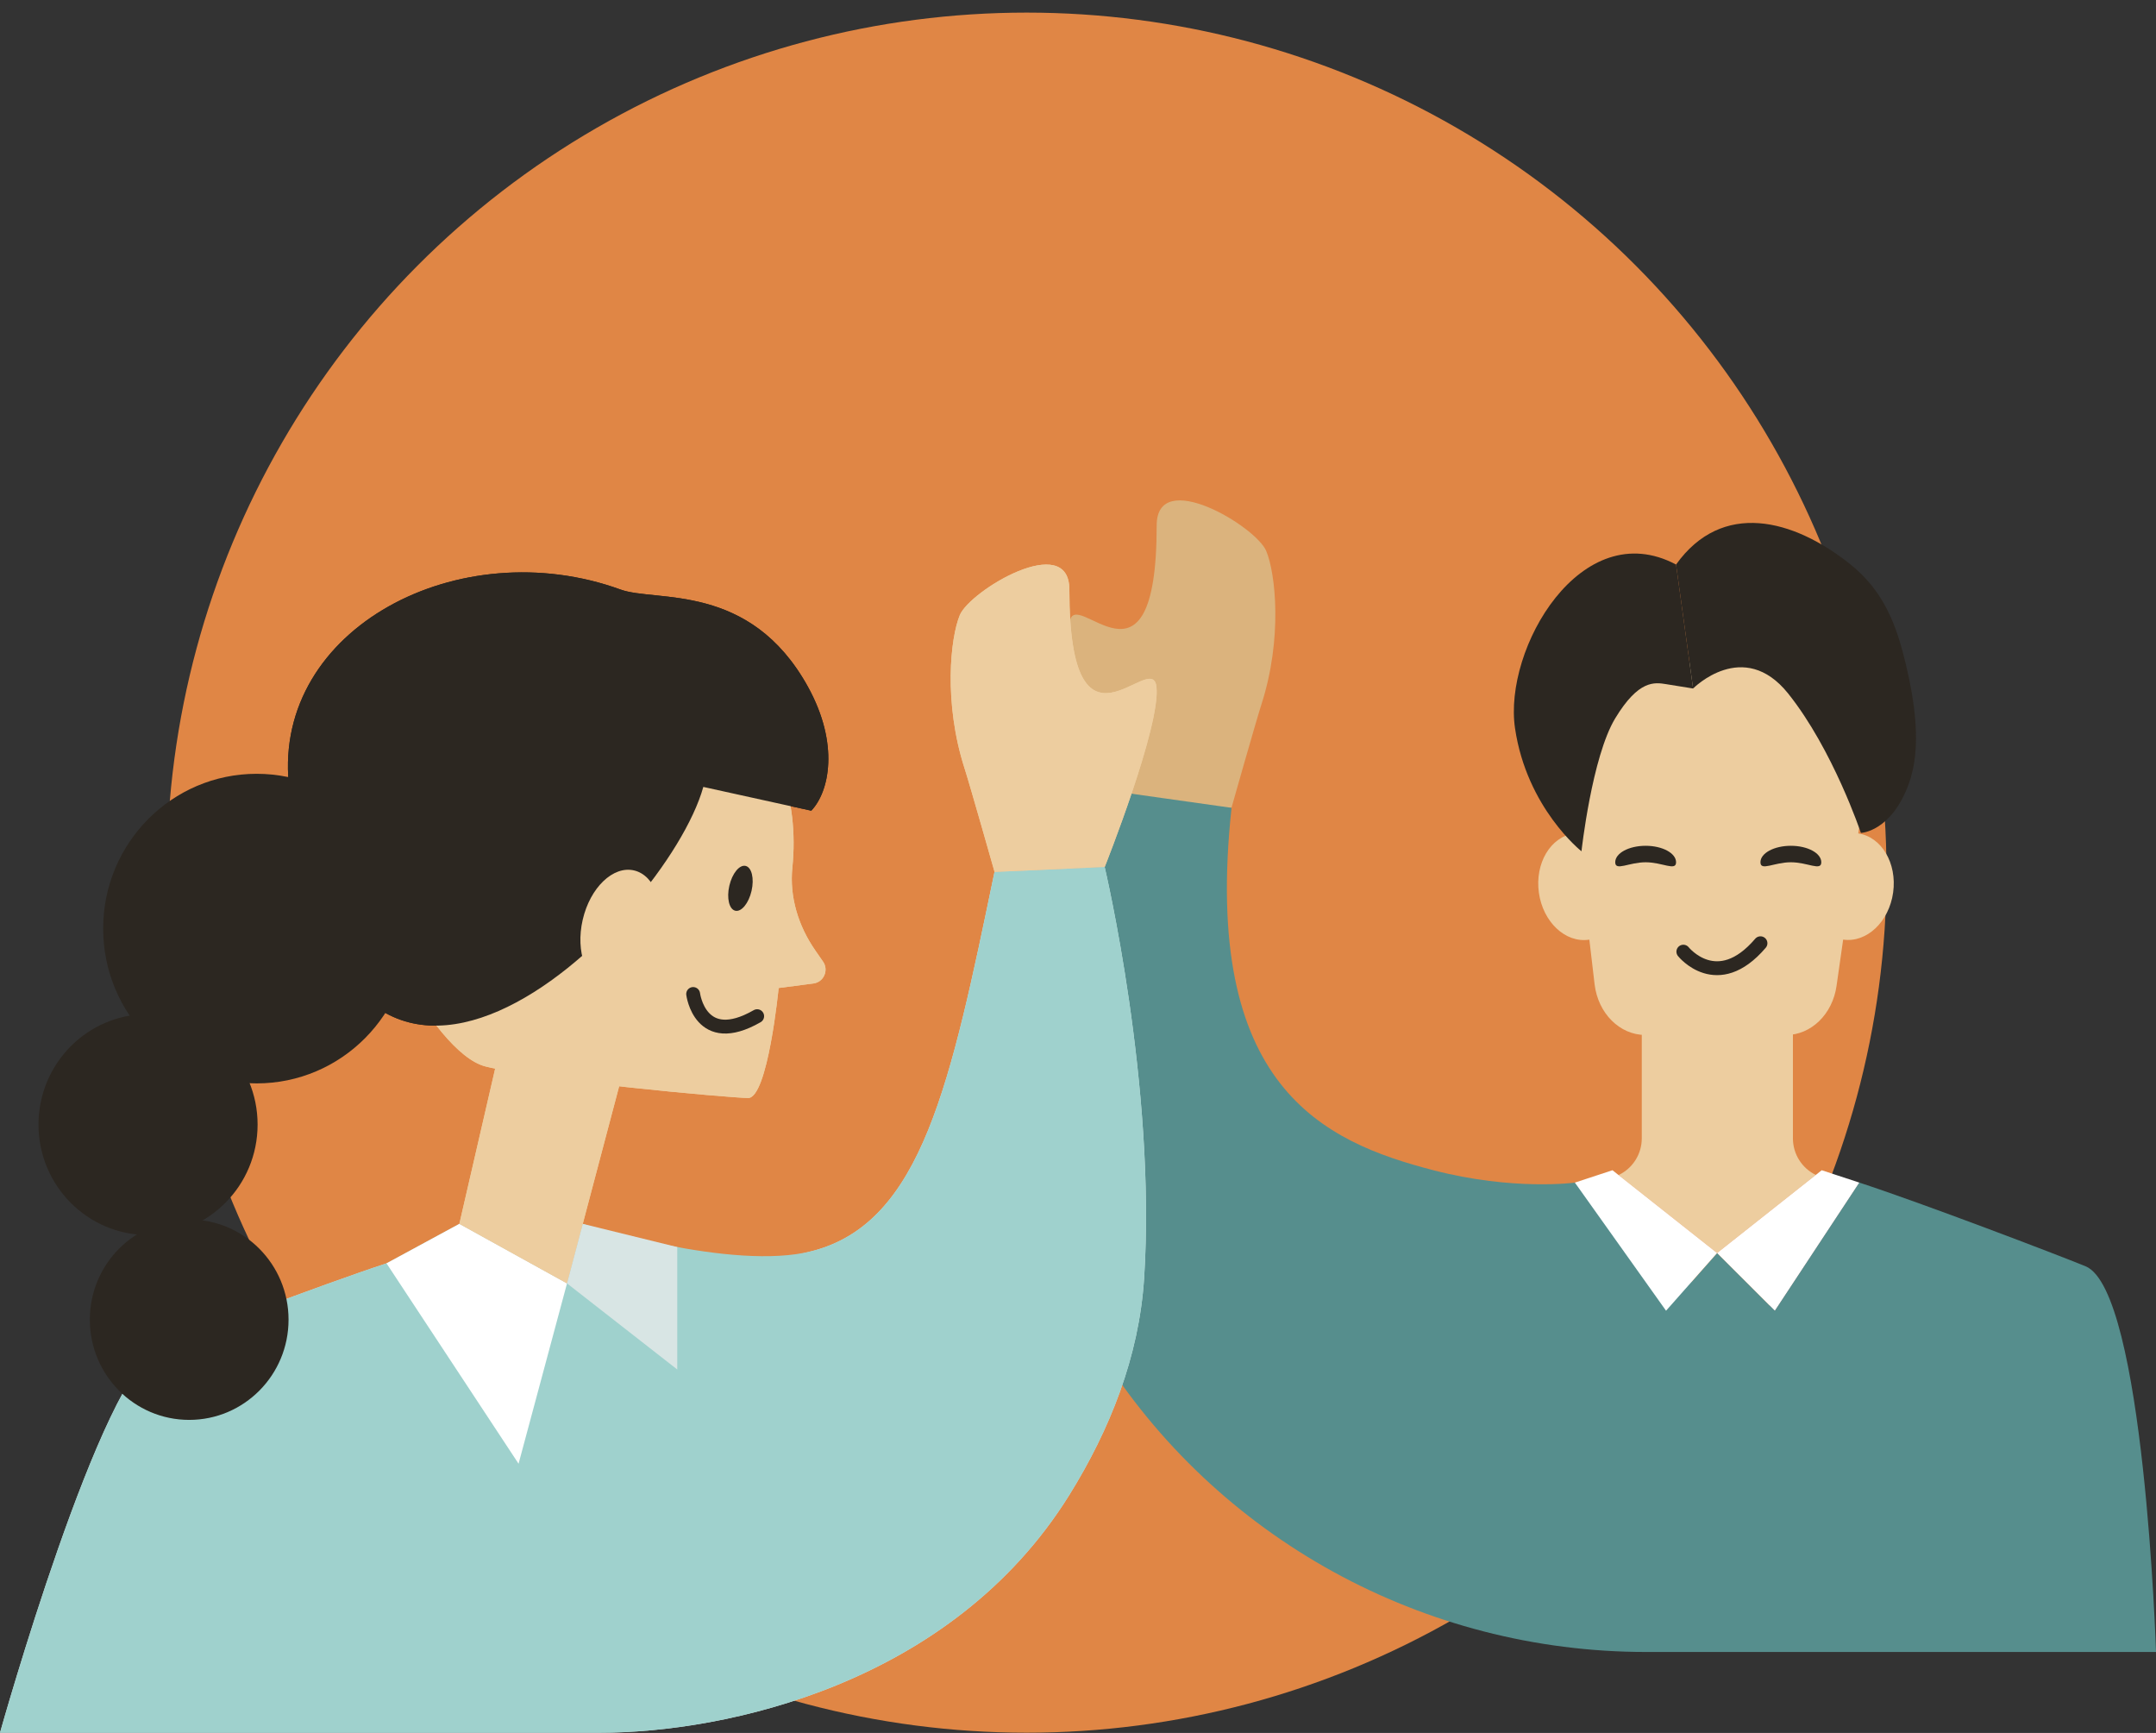 <svg width="168" height="135" viewBox="0 0 168 135" fill="none" xmlns="http://www.w3.org/2000/svg">
<rect x="0" y="0" width="168" height="135" fill="#333333" stroke="none"/>
<circle cx="80" cy="67.982" r="67" fill="#E08645"/>
<path d="M87.377 62.542C87.377 62.542 83 51.551 83.344 48.508C83.689 45.465 90.131 55.285 90.131 40.932C90.131 36.359 97.867 41.007 98.667 42.92C99.402 44.682 99.949 49.724 98.296 54.865C97.864 56.206 95.96 62.926 95.96 62.926L87.377 62.542Z" fill="#DBB37D"/>
<path d="M139.171 80.628H128.208C126.211 80.628 124.521 78.939 124.254 76.675L121.91 56.745C121.587 54.008 123.45 51.576 125.864 51.576H142.013C144.473 51.576 146.346 54.096 145.949 56.873L143.108 76.802C142.794 79.01 141.125 80.63 139.171 80.63V80.628Z" fill="#EDCD9F"/>
<path d="M147.517 69.528C147.834 67.243 146.608 65.181 144.778 64.923C142.948 64.665 141.208 66.308 140.891 68.593C140.573 70.878 141.799 72.94 143.629 73.198C145.459 73.457 147.199 71.813 147.517 69.528Z" fill="#EDCD9F"/>
<path d="M123.8 73.207C125.629 72.948 126.856 70.886 126.538 68.601C126.221 66.316 124.48 64.673 122.651 64.931C120.821 65.189 119.595 67.251 119.912 69.537C120.229 71.822 121.97 73.465 123.8 73.207Z" fill="#EDCD9F"/>
<path d="M131.931 53.636C131.931 53.636 135.848 49.665 139.339 54.03C142.831 58.395 145.005 64.886 145.005 64.886C145.005 64.886 147.365 64.816 148.736 61.064C149.737 58.326 149.284 54.72 148.307 50.953C147.633 48.356 146.621 45.92 144.205 43.98C139.727 40.387 134.173 38.982 130.601 43.98L131.929 53.636H131.931Z" fill="#2C2721"/>
<path d="M131.931 53.636L129.846 53.3C128.921 53.15 127.685 52.95 125.864 55.954C124.043 58.957 123.232 66.317 123.232 66.317C123.232 66.317 118.973 62.955 118.054 56.736C117.134 50.52 123.223 40.057 130.603 43.98L131.931 53.636Z" fill="#2C2721"/>
<path d="M141.492 91.529C140.412 91.01 139.708 89.908 139.708 88.677V79.454H127.931V88.677C127.931 89.917 127.214 91.025 126.121 91.54L133.8 97.613L141.492 91.529Z" fill="#EDCD9F"/>
<path d="M141.919 67.173C141.919 67.883 140.859 67.173 139.549 67.173C138.238 67.173 137.178 67.883 137.178 67.173C137.178 66.463 138.238 65.889 139.549 65.889C140.859 65.889 141.919 66.465 141.919 67.173Z" fill="#2C2721"/>
<path d="M130.603 67.173C130.603 67.883 129.543 67.173 128.232 67.173C126.922 67.173 125.862 67.883 125.862 67.173C125.862 66.463 126.922 65.889 128.232 65.889C129.543 65.889 130.603 66.465 130.603 67.173Z" fill="#2C2721"/>
<path d="M131.17 74.137C131.17 74.137 133.806 77.435 137.18 73.481" stroke="#2C2721" stroke-width="1.08" stroke-linecap="round" stroke-linejoin="round"/>
<path d="M162.508 98.644C160.271 97.73 149.903 93.771 144.883 92.126L138.301 102.11L133.8 97.615L131.809 99.867L122.719 92.129C122.719 92.129 117.939 92.78 111.706 91.168C103.146 88.953 93.612 84.698 95.965 62.931L86.777 61.636C86.777 61.636 78.8 73.29 79.772 88.259C80.169 94.37 82.45 100.058 85.599 105.125C94.774 119.886 110.98 128.693 128.256 128.693H168C168 128.693 167.105 100.522 162.51 98.646L162.508 98.644Z" fill="#568E8D"/>
<path d="M125.648 91.164L122.717 92.127L123.029 92.564L129.822 102.108L133.8 97.613L126.121 91.54L125.648 91.164Z" fill="white"/>
<path d="M141.952 91.164L141.492 91.529L133.8 97.613L138.301 102.108L144.597 92.56L144.883 92.127L141.952 91.164Z" fill="white"/>
<path d="M12.492 104.937C14.729 104.022 25.097 100.064 30.117 98.419L36.699 108.403L41.2 103.908L43.191 106.16L52.281 98.422C52.281 98.422 57.061 99.073 63.294 97.461C71.854 95.246 74.078 84.403 77.493 67.929L86.077 67.544C86.077 67.544 90.122 84.628 89.15 99.596C88.753 105.707 86.472 111.396 83.323 116.462C74.148 131.224 56.503 134.986 46.742 134.986H0C0 134.986 7.897 106.815 12.492 104.939V104.937Z" fill="#D0E2E1"/>
<path d="M33.048 97.457L33.508 97.819L41.2 103.906L36.699 108.401L30.403 98.851L30.117 98.418L33.048 97.457Z" fill="white"/>
<path d="M86.081 67.54C86.081 67.54 90.458 56.549 90.114 53.506C89.769 50.463 83.327 60.283 83.327 45.931C83.327 41.357 75.592 46.005 74.791 47.918C74.056 49.68 73.509 54.722 75.162 59.863C75.594 61.205 77.498 67.925 77.498 67.925L86.081 67.54Z" fill="#EDCD9F"/>
<path d="M49.11 81.358L44.183 99.979L35.794 95.341L39.538 79.113L49.11 81.358Z" fill="#EDCD9F"/>
<path d="M63.514 74.016C62.215 72.144 61.51 69.877 61.741 67.606C62.847 56.765 54.588 48.365 41.381 48.996C32.715 49.409 27.476 55.916 27.888 64.655C27.387 69.457 33.635 82.024 37.833 83.08C42.397 84.225 56.669 85.505 58.285 85.538C59.833 85.571 60.673 76.969 60.673 76.969L63.386 76.615C64.192 76.509 64.598 75.579 64.131 74.908L63.512 74.016H63.514Z" fill="#EDCD9F"/>
<path d="M63.215 63.155C64.62 61.686 65.427 57.979 62.958 53.504C58.44 45.319 51.121 46.931 48.36 45.928C35.796 41.368 21.339 48.943 22.502 61.053C25.993 97.454 51.882 71.77 54.804 61.303L63.215 63.155Z" fill="#2C2721"/>
<path d="M58.561 69.405C58.784 68.441 58.577 67.569 58.1 67.457C57.622 67.345 57.055 68.036 56.832 69C56.61 69.964 56.816 70.836 57.294 70.948C57.771 71.06 58.339 70.369 58.561 69.405Z" fill="#2C2721"/>
<path d="M54.012 77.435C54.012 77.435 54.549 81.719 59 79.163" stroke="#2C2721" stroke-width="2.38" stroke-linecap="round" stroke-linejoin="round"/>
<path d="M51.319 73.037C51.897 70.533 51.042 68.192 49.409 67.809C47.776 67.426 45.984 69.145 45.406 71.65C44.828 74.154 45.683 76.494 47.316 76.877C48.949 77.26 50.741 75.541 51.319 73.037Z" fill="#EDCD9F"/>
<path d="M19.998 84.399C26.603 84.399 31.958 79 31.958 72.34C31.958 65.68 26.603 60.281 19.998 60.281C13.393 60.281 8.039 65.68 8.039 72.34C8.039 79 13.393 84.399 19.998 84.399Z" fill="#2C2721"/>
<path d="M12.492 104.937C14.729 104.022 25.097 100.064 30.117 98.419L35.794 95.343L44.183 99.981L45.411 95.343C45.411 95.343 57.063 99.07 63.296 97.456C71.856 95.242 74.08 84.399 77.496 67.924L86.079 67.54C86.079 67.54 90.125 84.623 89.152 99.592C88.755 105.703 86.474 111.391 83.325 116.458C74.15 131.219 56.505 134.982 46.744 134.982H0C0 134.982 7.897 106.811 12.492 104.935V104.937Z" fill="#9FD1CD"/>
<path d="M35.794 95.341L44.183 99.979L40.408 114.028L30.403 98.851L30.117 98.418L35.794 95.341Z" fill="white"/>
<path d="M86.081 67.54C86.081 67.54 90.458 56.549 90.114 53.506C89.769 50.463 83.327 60.283 83.327 45.931C83.327 41.357 75.592 46.005 74.791 47.918C74.056 49.68 73.509 54.722 75.162 59.863C75.594 61.205 77.498 67.925 77.498 67.925L86.081 67.54Z" fill="#EDCD9F"/>
<path d="M49.11 81.358L44.183 99.979L35.794 95.341L39.538 79.113L49.11 81.358Z" fill="#EDCD9F"/>
<path d="M63.514 74.016C62.215 72.144 61.51 69.877 61.741 67.606C62.847 56.765 54.588 48.365 41.381 48.996C32.715 49.409 27.476 55.916 27.888 64.655C27.387 69.457 33.635 82.024 37.833 83.08C42.397 84.225 56.669 85.505 58.285 85.538C59.833 85.571 60.673 76.969 60.673 76.969L63.386 76.615C64.192 76.509 64.598 75.579 64.131 74.908L63.512 74.016H63.514Z" fill="#EDCD9F"/>
<path d="M63.215 63.155C64.62 61.686 65.427 57.979 62.958 53.504C58.44 45.319 51.121 46.931 48.36 45.928C35.796 41.368 21.339 48.943 22.502 61.053C25.993 97.454 51.882 71.77 54.804 61.303L63.215 63.155Z" fill="#2C2721"/>
<path d="M58.561 69.405C58.784 68.441 58.577 67.569 58.1 67.457C57.622 67.345 57.055 68.036 56.832 69C56.61 69.964 56.816 70.836 57.294 70.948C57.771 71.06 58.339 70.369 58.561 69.405Z" fill="#2C2721"/>
<path d="M54.012 77.435C54.012 77.435 54.549 81.719 59 79.163" stroke="#2C2721" stroke-width="1.08" stroke-linecap="round" stroke-linejoin="round"/>
<path d="M51.319 73.037C51.897 70.533 51.042 68.192 49.409 67.809C47.776 67.426 45.984 69.145 45.406 71.65C44.828 74.154 45.683 76.494 47.316 76.877C48.949 77.26 50.741 75.541 51.319 73.037Z" fill="#EDCD9F"/>
<path d="M11.536 96.213C16.25 96.213 20.072 92.36 20.072 87.607C20.072 82.853 16.25 79 11.536 79C6.822 79 3 82.853 3 87.607C3 92.36 6.822 96.213 11.536 96.213Z" fill="#2C2721"/>
<path d="M14.742 110.613C19.018 110.613 22.484 107.118 22.484 102.806C22.484 98.495 19.018 95 14.742 95C10.466 95 7 98.495 7 102.806C7 107.118 10.466 110.613 14.742 110.613Z" fill="#2C2721"/>
<path d="M44.183 99.979L52.774 106.688V97.149L45.411 95.341L44.183 99.979Z" fill="#D8E5E4"/>
</svg>
